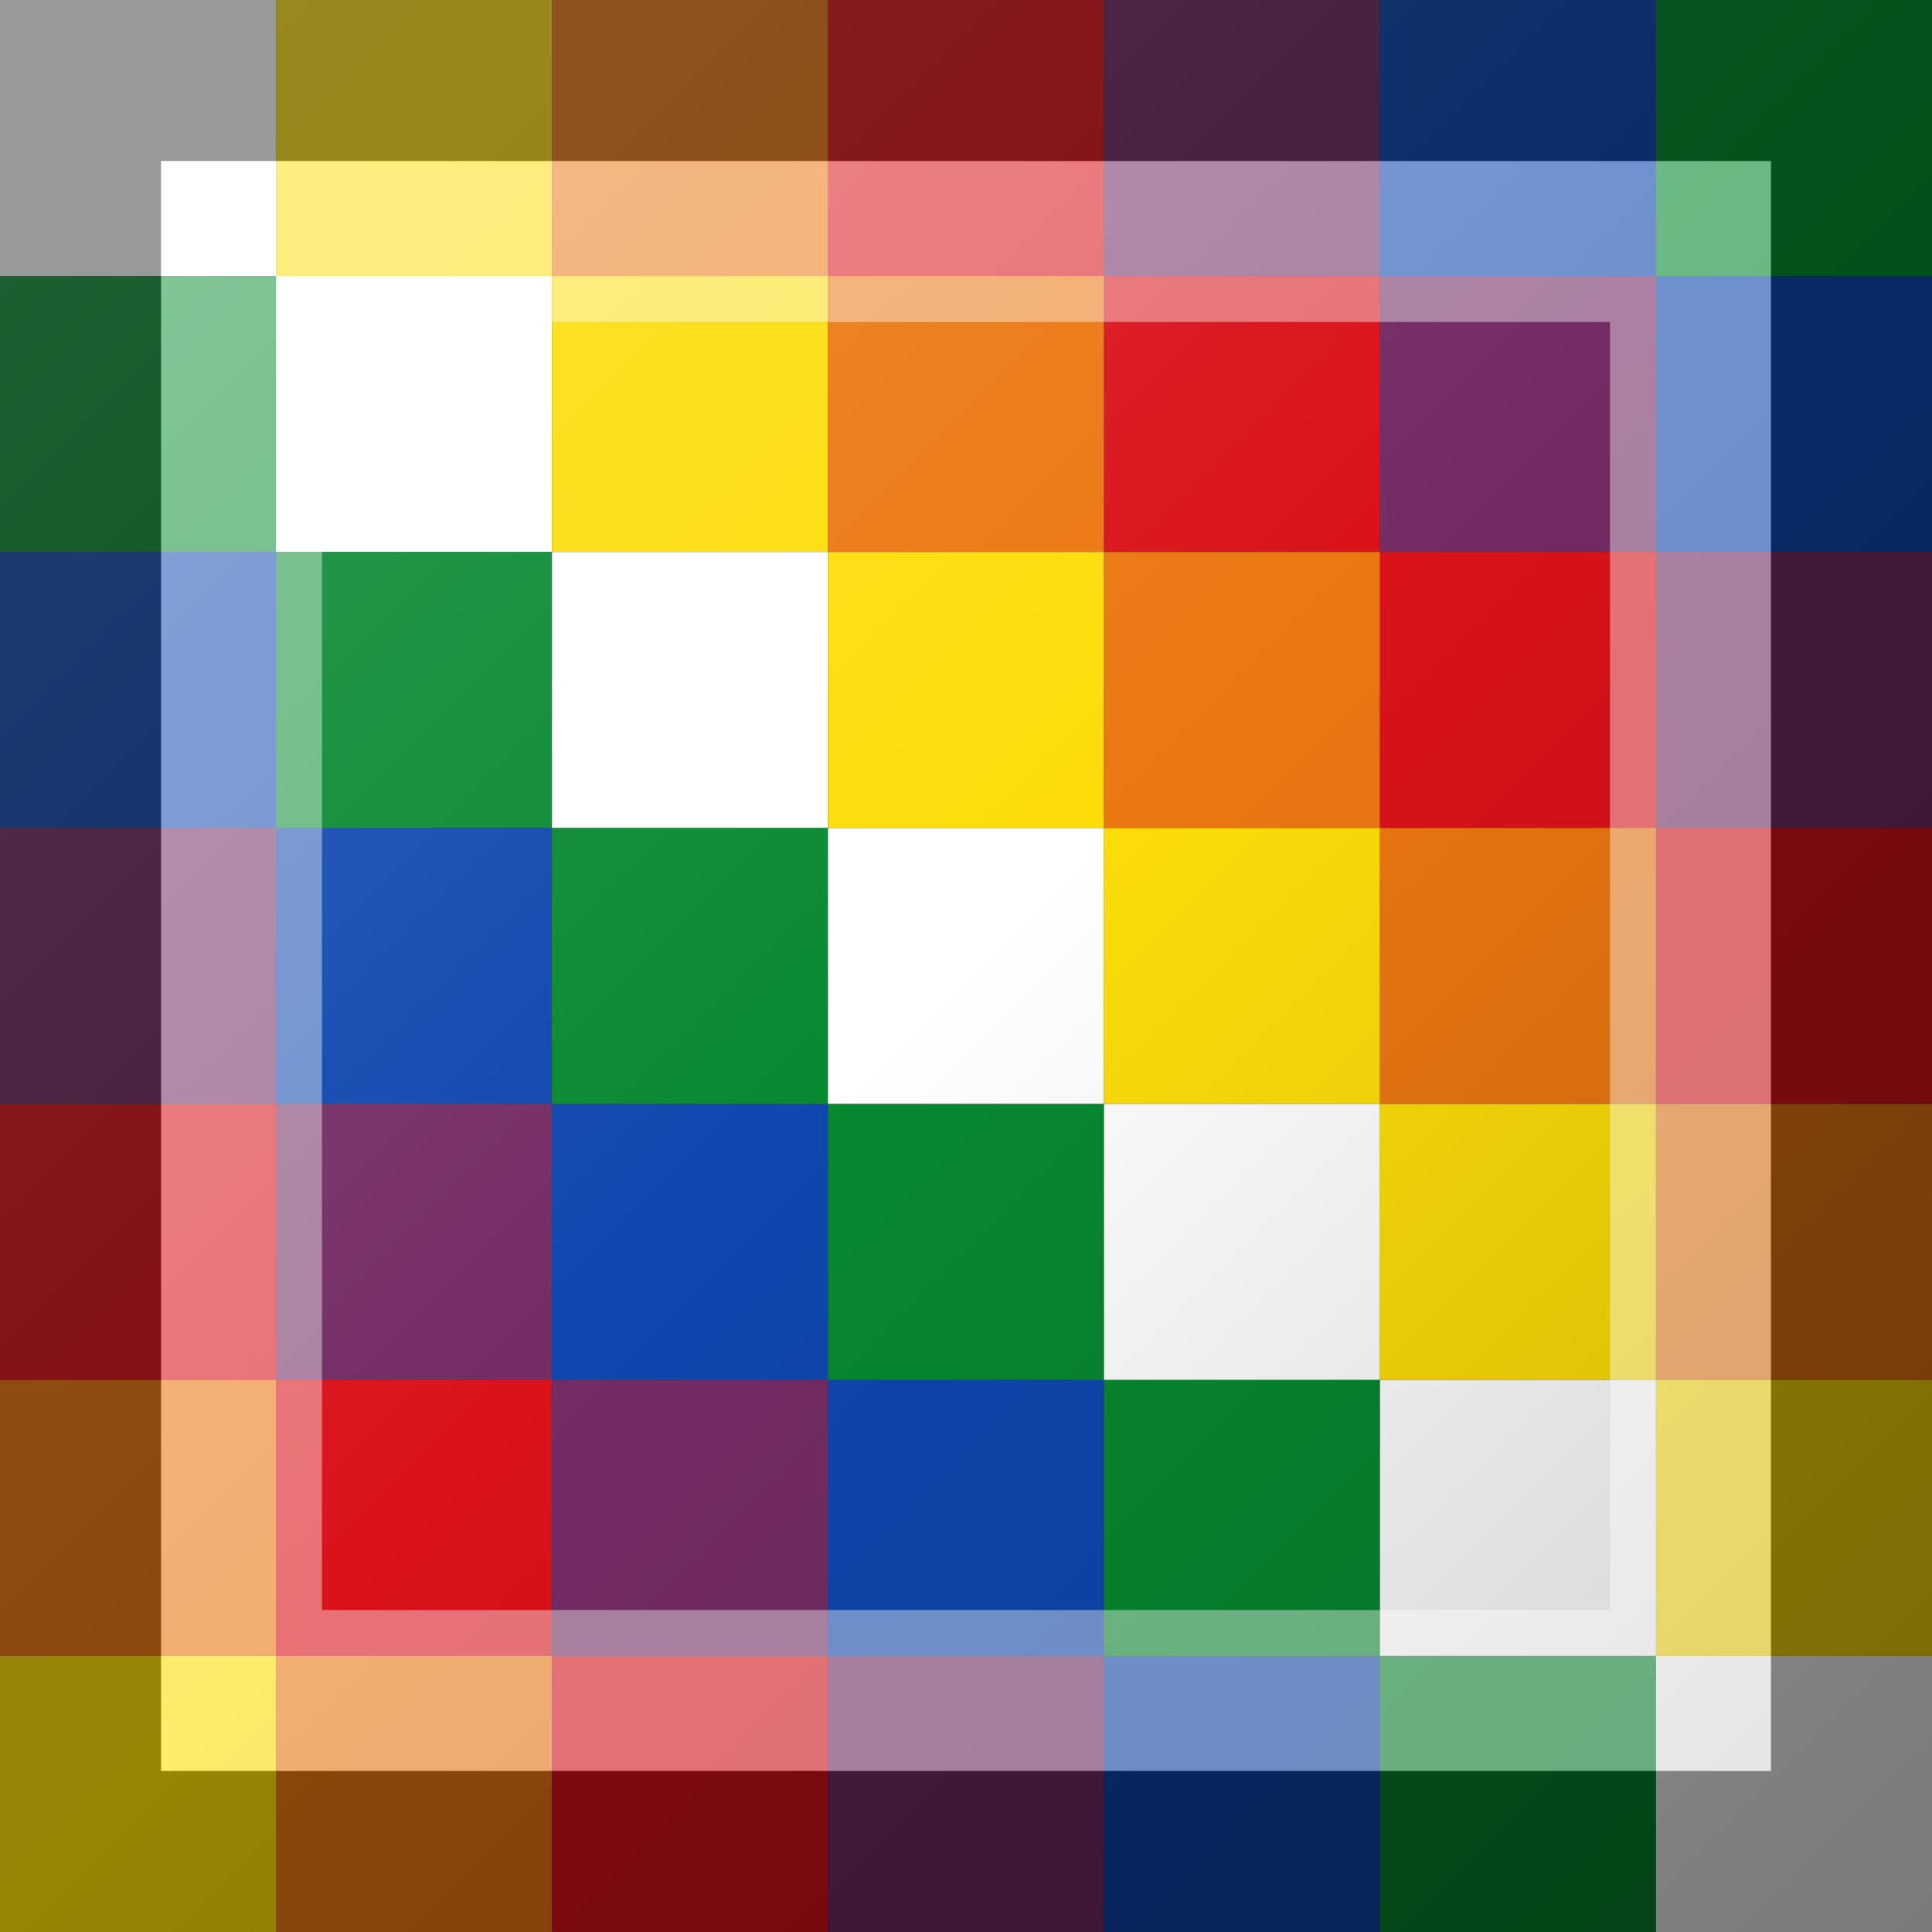 <?xml version="1.0"?>
<svg xmlns="http://www.w3.org/2000/svg" xmlns:xlink="http://www.w3.org/1999/xlink" version="1.1" width="360" height="360" viewBox="0 0 360 360">
<rect x="0" y="0" width="360" height="360" fill="#333333" stroke="none"/>
<!-- Generated by Kreative Vexillo v1.0 -->
<style>
.b{fill:rgb(15,71,175);}
.g{fill:rgb(7,137,48);}
.o{fill:rgb(235,119,17);}
.r{fill:rgb(218,18,26);}
.v{fill:rgb(116,44,100);}
.w{fill:rgb(255,255,255);}
.y{fill:rgb(252,221,9);}
</style>
<defs>
<linearGradient id="glaze" x1="0%" y1="0%" x2="100%" y2="100%">
<stop offset="0%" stop-color="rgb(255,255,255)" stop-opacity="0.2"/>
<stop offset="49.999%" stop-color="rgb(255,255,255)" stop-opacity="0.0"/>
<stop offset="50.001%" stop-color="rgb(0,0,0)" stop-opacity="0.0"/>
<stop offset="100%" stop-color="rgb(0,0,0)" stop-opacity="0.2"/>
</linearGradient>
</defs>
<g>
<g>
<rect x="0" y="0" width="51.429" height="51.429" class="w"/>
<rect x="51.429" y="0" width="51.429" height="51.429" class="y"/>
<rect x="102.857" y="0" width="51.429" height="51.429" class="o"/>
<rect x="154.286" y="0" width="51.429" height="51.429" class="r"/>
<rect x="205.714" y="0" width="51.429" height="51.429" class="v"/>
<rect x="257.143" y="0" width="51.429" height="51.429" class="b"/>
<rect x="308.571" y="0" width="51.429" height="51.429" class="g"/>
</g>
<g>
<rect x="0" y="51.429" width="51.429" height="51.429" class="g"/>
<rect x="51.429" y="51.429" width="51.429" height="51.429" class="w"/>
<rect x="102.857" y="51.429" width="51.429" height="51.429" class="y"/>
<rect x="154.286" y="51.429" width="51.429" height="51.429" class="o"/>
<rect x="205.714" y="51.429" width="51.429" height="51.429" class="r"/>
<rect x="257.143" y="51.429" width="51.429" height="51.429" class="v"/>
<rect x="308.571" y="51.429" width="51.429" height="51.429" class="b"/>
</g>
<g>
<rect x="0" y="102.857" width="51.429" height="51.429" class="b"/>
<rect x="51.429" y="102.857" width="51.429" height="51.429" class="g"/>
<rect x="102.857" y="102.857" width="51.429" height="51.429" class="w"/>
<rect x="154.286" y="102.857" width="51.429" height="51.429" class="y"/>
<rect x="205.714" y="102.857" width="51.429" height="51.429" class="o"/>
<rect x="257.143" y="102.857" width="51.429" height="51.429" class="r"/>
<rect x="308.571" y="102.857" width="51.429" height="51.429" class="v"/>
</g>
<g>
<rect x="0" y="154.286" width="51.429" height="51.429" class="v"/>
<rect x="51.429" y="154.286" width="51.429" height="51.429" class="b"/>
<rect x="102.857" y="154.286" width="51.429" height="51.429" class="g"/>
<rect x="154.286" y="154.286" width="51.429" height="51.429" class="w"/>
<rect x="205.714" y="154.286" width="51.429" height="51.429" class="y"/>
<rect x="257.143" y="154.286" width="51.429" height="51.429" class="o"/>
<rect x="308.571" y="154.286" width="51.429" height="51.429" class="r"/>
</g>
<g>
<rect x="0" y="205.714" width="51.429" height="51.429" class="r"/>
<rect x="51.429" y="205.714" width="51.429" height="51.429" class="v"/>
<rect x="102.857" y="205.714" width="51.429" height="51.429" class="b"/>
<rect x="154.286" y="205.714" width="51.429" height="51.429" class="g"/>
<rect x="205.714" y="205.714" width="51.429" height="51.429" class="w"/>
<rect x="257.143" y="205.714" width="51.429" height="51.429" class="y"/>
<rect x="308.571" y="205.714" width="51.429" height="51.429" class="o"/>
</g>
<g>
<rect x="0" y="257.143" width="51.429" height="51.429" class="o"/>
<rect x="51.429" y="257.143" width="51.429" height="51.429" class="r"/>
<rect x="102.857" y="257.143" width="51.429" height="51.429" class="v"/>
<rect x="154.286" y="257.143" width="51.429" height="51.429" class="b"/>
<rect x="205.714" y="257.143" width="51.429" height="51.429" class="g"/>
<rect x="257.143" y="257.143" width="51.429" height="51.429" class="w"/>
<rect x="308.571" y="257.143" width="51.429" height="51.429" class="y"/>
</g>
<g>
<rect x="0" y="308.571" width="51.429" height="51.429" class="y"/>
<rect x="51.429" y="308.571" width="51.429" height="51.429" class="o"/>
<rect x="102.857" y="308.571" width="51.429" height="51.429" class="r"/>
<rect x="154.286" y="308.571" width="51.429" height="51.429" class="v"/>
<rect x="205.714" y="308.571" width="51.429" height="51.429" class="b"/>
<rect x="257.143" y="308.571" width="51.429" height="51.429" class="g"/>
<rect x="308.571" y="308.571" width="51.429" height="51.429" class="w"/>
</g>
</g>
<g>
<rect x="0" y="0" width="360" height="360" fill="url(#glaze)"/>
<path d="M 30 30 L 330 30 L 330 330 L 30 330 Z M 60 60 L 60 300 L 300 300 L 300 60 Z" fill="rgb(255,255,255)" opacity="0.4"/>
<path d="M 0 0 L 360 0 L 360 360 L 0 360 Z M 30 30 L 30 330 L 330 330 L 330 30 Z" fill="rgb(0,0,0)" opacity="0.4"/>
</g>
</svg>
